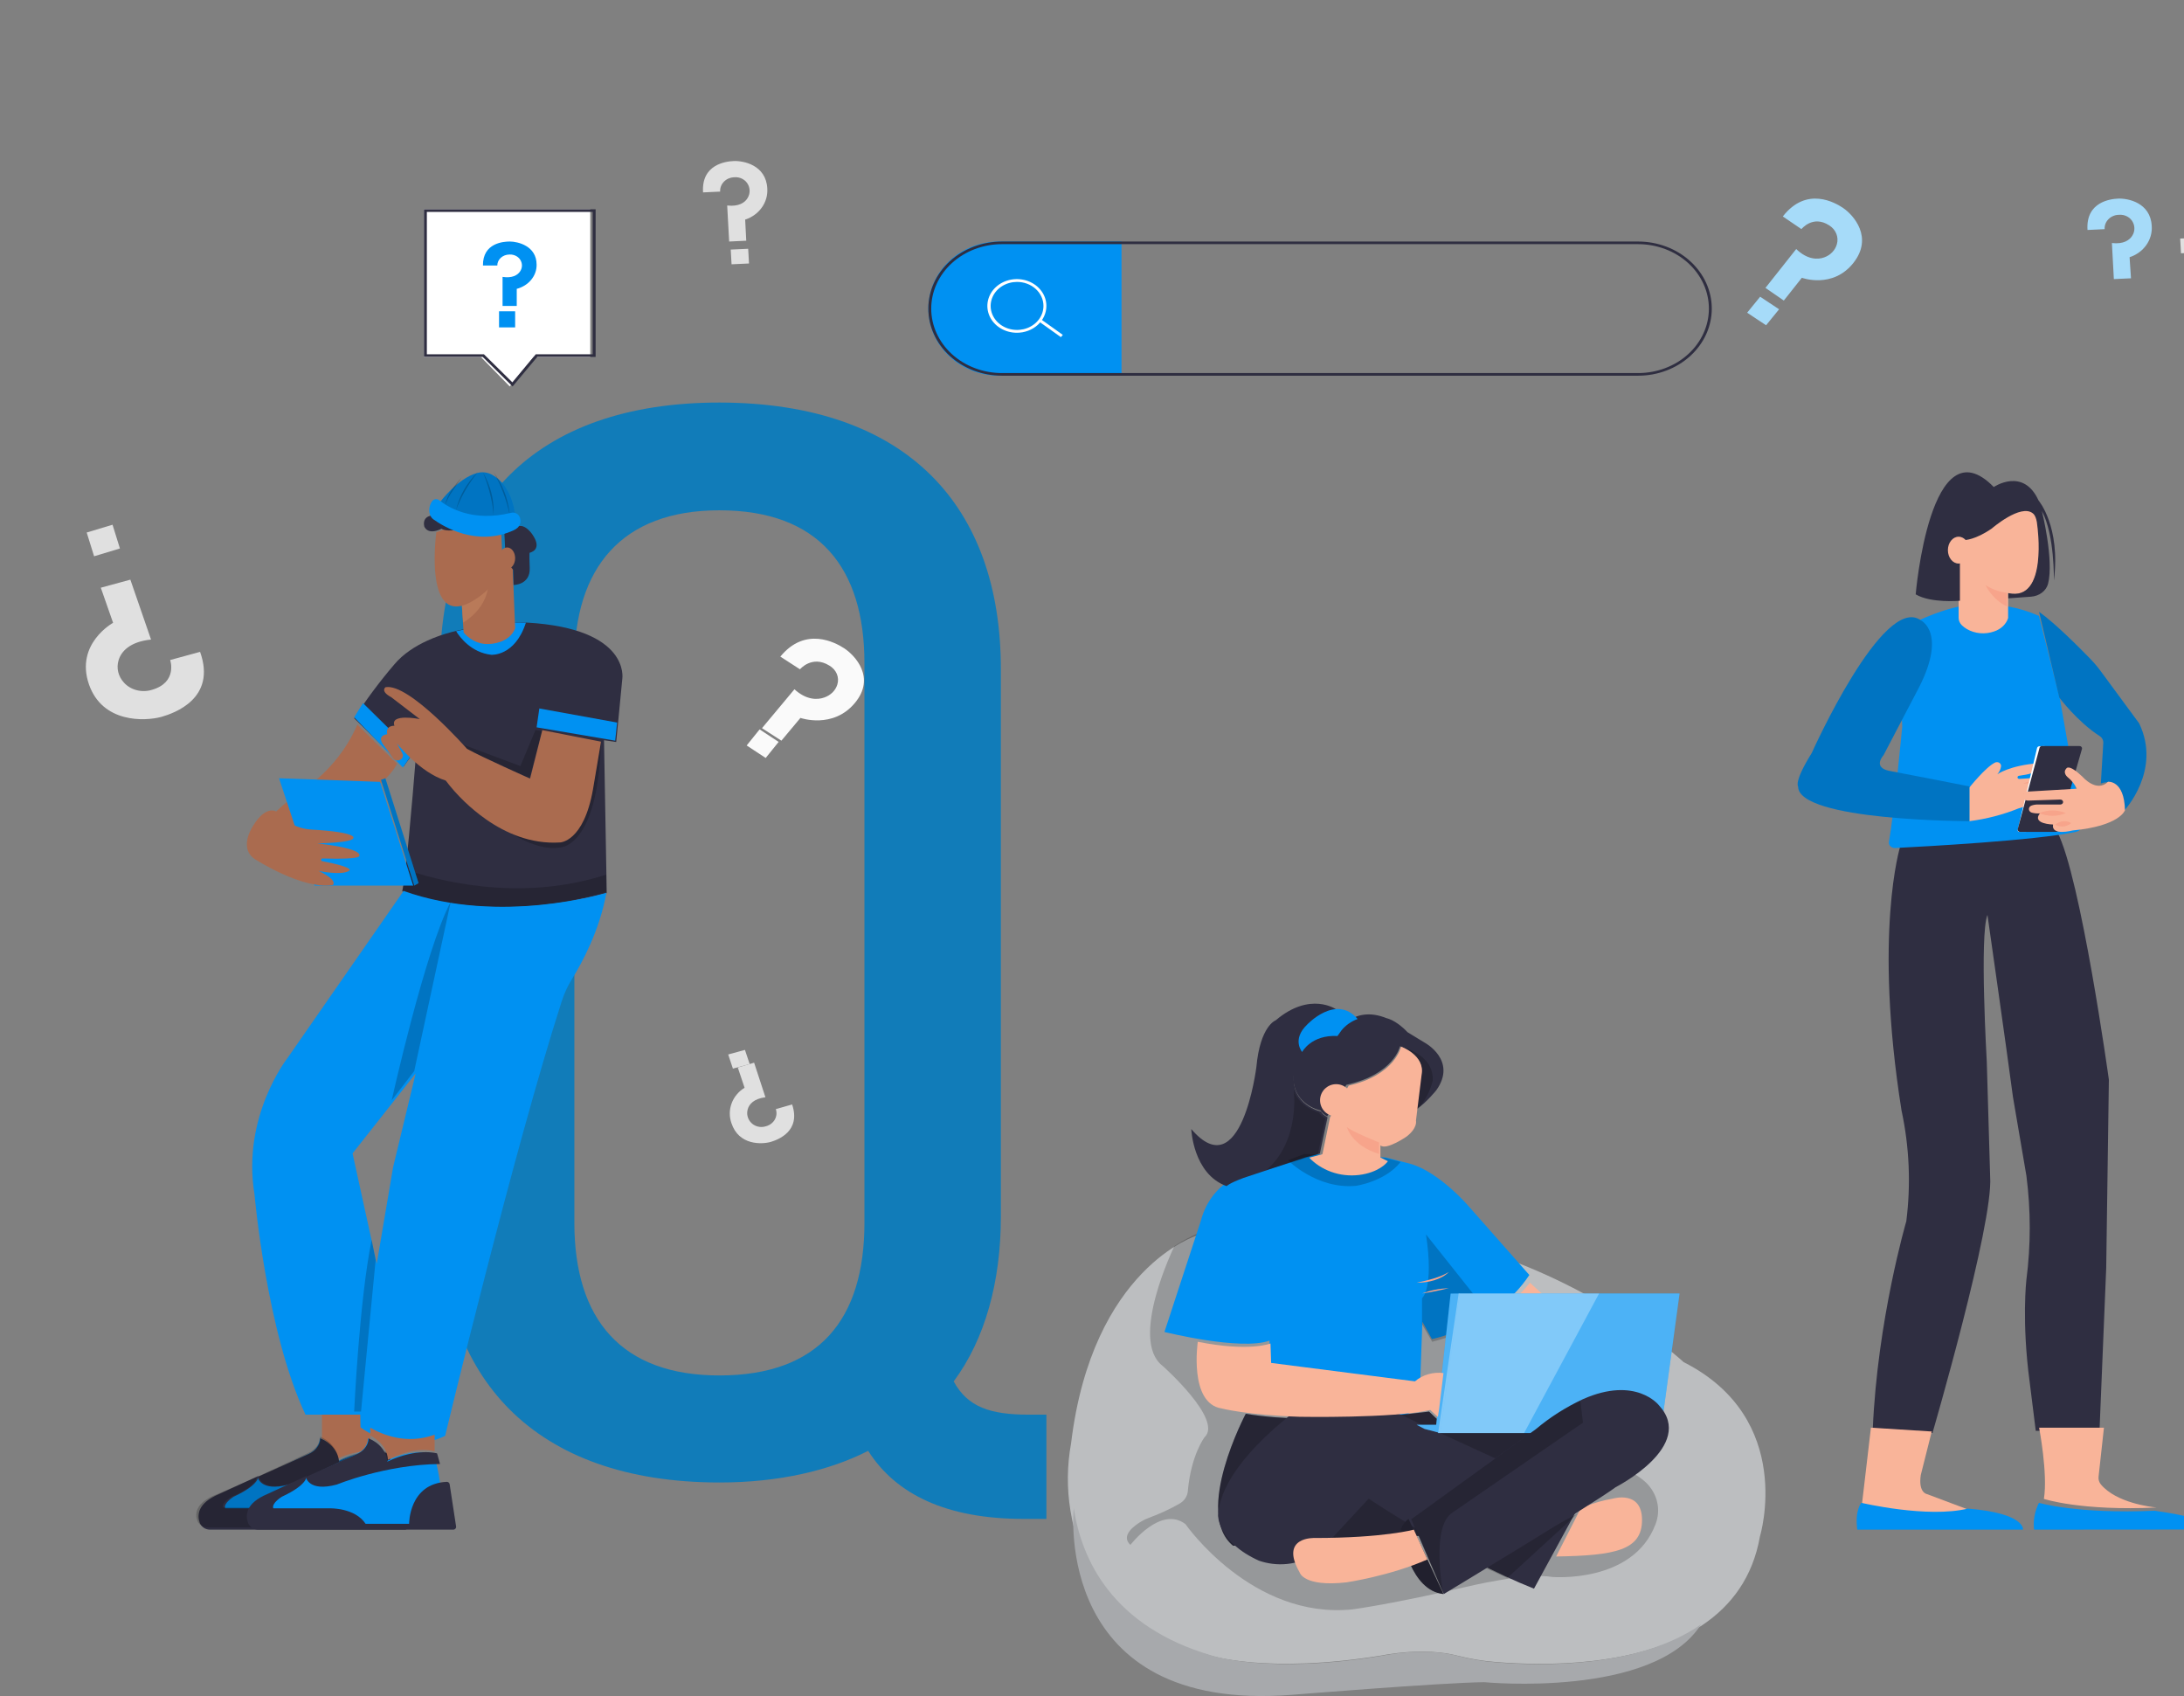 <svg width="407" height="316" viewBox="0 0 407 316" fill="none" xmlns="http://www.w3.org/2000/svg">
<rect x="0" y="0" width="407" height="316" fill="#808080" stroke="none"/>
<g clip-path="url(#clip0_4_69)">
<path d="M110 39H79V66.53H89.634L94.995 72L99.419 66.53H110V39Z" fill="white"/>
<path d="M95.524 72L89.943 66.493H79V39H111V66.493H100.128L95.524 72ZM79.546 66.01H90.183L95.48 71.236L99.844 66.01H110.444V39.483H79.546V66.01Z" fill="#2F2E41"/>
<path d="M90.001 49.465H92.675C92.674 49.198 92.731 48.933 92.844 48.686C92.957 48.439 93.123 48.214 93.333 48.024C93.543 47.834 93.793 47.683 94.068 47.58C94.344 47.477 94.639 47.423 94.937 47.422H95.005C95.453 47.408 95.895 47.52 96.268 47.742C96.642 47.963 96.929 48.283 97.09 48.658C97.232 48.971 97.289 49.31 97.257 49.646C97.224 49.983 97.103 50.308 96.903 50.594C96.449 51.261 95.453 51.868 93.655 51.588V57H96.298V53.818C97.382 53.532 98.331 52.936 98.999 52.121C99.668 51.306 100.019 50.317 99.999 49.306C99.999 45.812 96.496 45 95 45C93.858 45 89.948 45.247 90.001 49.465Z" fill="#0091F2"/>
<path d="M96 58H93V61H96V58Z" fill="#0091F2"/>
<path d="M37.287 121.452L31.713 122.971C31.713 122.971 33.149 127.13 28.312 128.528C27.388 128.812 26.387 128.833 25.448 128.588C24.51 128.343 23.681 127.843 23.077 127.159C22.56 126.59 22.202 125.922 22.03 125.207C21.858 124.492 21.878 123.751 22.089 123.044C22.558 121.404 24.185 119.555 28.148 119.162L24.294 108L18.786 109.5L21.074 116.041C21.074 116.041 13.977 119.924 16.57 127.489C19.07 134.725 26.942 134.419 30.081 133.565C32.434 132.89 40.404 130.163 37.287 121.452Z" fill="#E0E0E0"/>
<path d="M20.971 97.766L16.157 99.219L17.536 103.643L22.349 102.19L20.971 97.766Z" fill="#E0E0E0"/>
<path d="M147.616 205.777L144.578 206.649C144.685 206.965 144.724 207.297 144.693 207.627C144.663 207.957 144.564 208.278 144.401 208.572C144.238 208.866 144.016 209.127 143.746 209.34C143.476 209.554 143.164 209.715 142.827 209.814L142.727 209.844C142.223 210.009 141.677 210.023 141.164 209.882C140.652 209.742 140.199 209.455 139.868 209.061C139.587 208.732 139.392 208.345 139.301 207.932C139.209 207.519 139.223 207.091 139.341 206.684C139.599 205.733 140.491 204.702 142.643 204.44L140.533 198L137.49 198.897L138.756 202.666C137.634 203.359 136.786 204.378 136.343 205.568C135.9 206.758 135.886 208.052 136.303 209.25C137.659 213.411 141.957 213.242 143.655 212.752C144.958 212.355 149.304 210.79 147.616 205.777Z" fill="#E0E0E0"/>
<path d="M138.824 195.613L135.7 196.465L136.581 199.101L139.705 198.249L138.824 195.613Z" fill="#E0E0E0"/>
<path d="M389.018 42.848L392.21 42.694C392.189 42.362 392.24 42.029 392.358 41.714C392.477 41.4 392.66 41.11 392.899 40.862C393.138 40.614 393.427 40.412 393.749 40.268C394.072 40.124 394.421 40.041 394.779 40.023H394.869C395.411 39.974 395.956 40.085 396.426 40.34C396.897 40.596 397.269 40.982 397.491 41.446C397.681 41.828 397.771 42.247 397.753 42.668C397.736 43.09 397.611 43.501 397.39 43.869C396.89 44.721 395.752 45.538 393.566 45.281L393.928 52L397.119 51.851L396.858 47.922C398.137 47.505 399.233 46.708 399.979 45.655C400.724 44.601 401.078 43.349 400.986 42.09C400.752 37.734 396.523 36.921 394.709 37.006C393.332 37.065 388.673 37.595 389.018 42.848Z" fill="#A6DBF9"/>
<path d="M409.539 44.301L406.288 44.449L406.441 47.191L409.691 47.043L409.539 44.301Z" fill="#E0E0E0"/>
<path d="M131.018 35.848L134.204 35.699C134.184 35.366 134.234 35.033 134.352 34.718C134.47 34.404 134.654 34.114 134.892 33.865C135.13 33.617 135.418 33.414 135.74 33.27C136.062 33.126 136.412 33.042 136.768 33.023H136.848C137.383 32.98 137.92 33.093 138.383 33.347C138.846 33.601 139.213 33.983 139.434 34.441C139.622 34.824 139.711 35.244 139.694 35.665C139.678 36.087 139.556 36.499 139.338 36.869C138.839 37.731 137.692 38.538 135.515 38.286L135.882 45L139.067 44.851L138.866 40.917C140.141 40.501 141.236 39.705 141.98 38.653C142.724 37.6 143.078 36.348 142.986 35.09C142.747 30.734 138.526 29.921 136.721 30.006C135.319 30.065 130.673 30.595 131.018 35.848Z" fill="#E0E0E0"/>
<path d="M139.428 46.351L136.177 46.498L136.33 49.241L139.581 49.093L139.428 46.351Z" fill="#E0E0E0"/>
<path d="M145.42 122.338L149.081 124.702C149.081 124.702 151.324 122.004 154.57 124.017C155.201 124.394 155.683 124.934 155.947 125.563C156.211 126.191 156.246 126.876 156.045 127.523C155.887 128.068 155.584 128.573 155.161 128.996C154.738 129.418 154.207 129.747 153.611 129.955C152.266 130.447 150.197 130.393 148.05 128.424L142 135.671L145.616 138L149.165 133.761C149.165 133.761 155.221 135.888 159.313 130.974C163.238 126.253 159.358 122.112 157.295 120.773C155.72 119.749 150.102 116.632 145.42 122.338Z" fill="#FAFAFA"/>
<path d="M141.559 135.899L139.146 138.892L142.69 141.224L145.103 138.231L141.559 135.899Z" fill="#FAFAFA"/>
<path d="M332.236 40.33L335.706 42.689C335.706 42.689 337.832 39.99 340.904 42.005C341.503 42.382 341.96 42.923 342.211 43.553C342.463 44.182 342.496 44.869 342.307 45.517C342.153 46.058 341.864 46.559 341.465 46.979C341.065 47.399 340.566 47.727 340.006 47.936C338.73 48.428 336.764 48.369 334.734 46.399L329 53.64L332.422 56L335.786 51.754C335.786 51.754 341.52 53.882 345.399 48.975C349.119 44.246 345.452 40.108 343.486 38.758C341.998 37.753 336.668 34.635 332.236 40.33Z" fill="#A6DBF9"/>
<path d="M328.014 55.284L325.592 58.261L329.117 60.603L331.54 57.626L328.014 55.284Z" fill="#A6DBF9"/>
<path d="M186.516 124.649V226.659C186.516 238.776 183.586 249.49 177.726 257.38C180.329 262.168 184.54 263.577 191.729 263.577H195V283H190.768C176.459 283 166.987 278.489 161.788 270.317C154.619 273.978 145.175 276.213 134.101 276.213C99.254 276.213 82 256.483 82 226.612V124.602C82 94.447 99.254 75 134.101 75C169.256 75.071 186.516 94.512 186.516 124.649ZM107.035 123.546V227.814C107.035 245.852 115.826 256.271 134.061 256.271C152.622 256.271 161.093 245.852 161.093 227.814V123.546C161.093 105.792 152.622 95.078 134.061 95.078C115.846 95.078 107.035 105.792 107.035 123.546Z" fill="#117CB9"/>
<path d="M354.11 157.724C354.11 157.724 349.106 173.778 354.358 206.888C355.822 213.687 356.123 220.656 355.25 227.541C355.25 227.541 349.871 245.889 349 266.308L360.123 267C360.123 267 371.499 228.023 370.876 219.254L370.248 197.816C370.248 197.816 368.875 174.162 370.374 170.469C370.374 170.469 374.001 195.853 375.126 204.389L377.628 219.044C378.463 225.49 378.463 232.004 377.628 238.45C377.628 238.45 376.725 246.245 378.235 257.451L379.375 266.591H391.253L392.504 236.243L393 201.164C393 201.164 387.753 163.307 383.376 155C383.361 154.957 359.674 157.841 354.11 157.724Z" fill="#2F2E41"/>
<path d="M365.158 113C365.158 113 362.038 113.479 356.836 115.918C356.836 115.918 353.584 117.106 354.491 135.375C354.491 135.375 352.969 151.511 352.013 156.868C351.988 157.012 351.999 157.16 352.048 157.3C352.096 157.44 352.179 157.569 352.292 157.678C352.405 157.786 352.544 157.871 352.699 157.927C352.854 157.982 353.021 158.007 353.189 157.998C358.803 157.716 379.424 156.595 386.856 154.994C387.221 154.917 387.539 154.723 387.747 154.45C387.956 154.178 388.04 153.847 387.982 153.524L383.884 130.267L379.962 114.749C378.161 113.943 376.243 113.355 374.26 113H365.158Z" fill="#0091F2"/>
<path d="M379.624 96.849C379.624 96.849 382.127 112.244 374.223 110.521V115.154C374.045 115.717 373.717 116.236 373.265 116.669C372.813 117.102 372.249 117.437 371.619 117.646C370.794 117.941 369.898 118.054 369.009 117.976C368.121 117.898 367.269 117.631 366.53 117.199C366.196 117.001 365.889 116.77 365.617 116.511C365.221 116.127 365.001 115.63 365 115.116V104.585L365.923 101.41V100.496C367.802 100.114 369.558 99.375 371.063 98.331C371.063 98.331 378.567 91.952 379.624 96.849Z" fill="#F9B499"/>
<path d="M374 110.436C372.539 110.271 371.157 109.775 370 109C370 109 371.212 111.659 374 113V110.436Z" fill="#F7A48B"/>
<path d="M374.256 111.478L378.477 111.174C379.231 111.123 379.947 110.863 380.521 110.432C381.094 110.001 381.494 109.421 381.664 108.777C382.8 104.324 380.516 95.213 380.516 95.213C382.926 99.681 382.751 108.169 382.751 108.169C384.04 98.052 379.896 93.248 379.896 93.248C377.046 86.986 371.548 90.741 371.548 90.741C359.703 78.597 357 110.738 357 110.738C359.833 112.423 365.239 111.934 365.239 111.934V104.651L366.142 101.518V100.616C366.142 100.616 368.073 100.616 371.167 98.48C371.167 98.48 376.606 93.761 378.857 95.669C378.857 95.669 379.516 96.087 379.657 97.9C379.657 97.9 381.724 112.195 374.256 110.51V111.478Z" fill="#2F2E41"/>
<path d="M380 114L383.762 129.975C383.762 129.975 387.208 134.542 391.265 137.121C391.492 137.264 391.675 137.459 391.797 137.687C391.919 137.915 391.976 138.169 391.962 138.423L391.508 145.979C391.508 145.979 395.761 144.11 395.882 151C395.882 151 402.879 143.523 398.632 134.764L391.503 125.082C390.896 124.255 390.23 123.467 389.508 122.725C387.456 120.614 383.06 116.195 380 114Z" fill="#0091F2"/>
<path opacity="0.2" d="M380 114L383.762 129.975C383.762 129.975 387.208 134.542 391.265 137.121C391.492 137.264 391.675 137.459 391.797 137.687C391.919 137.915 391.976 138.169 391.962 138.423L391.508 145.979C391.508 145.979 395.761 144.11 395.882 151C395.882 151 402.879 143.523 398.632 134.764L391.503 125.082C390.896 124.255 390.23 123.467 389.508 122.725C387.456 120.614 383.06 116.195 380 114Z" fill="black"/>
<path d="M367 146.736C367 146.736 370.021 142.939 371.77 142.089C371.89 142.028 372.025 141.997 372.162 142C372.299 142.003 372.433 142.04 372.549 142.106C372.666 142.172 372.762 142.266 372.826 142.378C372.891 142.49 372.922 142.616 372.917 142.742C372.842 143.302 372.595 143.83 372.206 144.264C372.206 144.264 374.531 142.593 379.851 142.209C379.957 142.201 380.063 142.228 380.151 142.285C380.238 142.342 380.301 142.426 380.328 142.521C380.468 143.04 380.178 144.038 376.244 144.542C376.168 144.553 376.099 144.588 376.049 144.642C376 144.696 375.973 144.764 375.974 144.835C375.974 144.875 375.982 144.914 376 144.951C376.017 144.988 376.042 145.021 376.074 145.048C376.106 145.075 376.143 145.095 376.184 145.108C376.225 145.121 376.268 145.126 376.311 145.123L380.152 144.888C380.411 144.87 380.671 144.907 380.912 144.996C381.153 145.084 381.37 145.222 381.546 145.399C381.721 145.576 381.851 145.787 381.926 146.017C382.001 146.247 382.019 146.489 381.979 146.726C381.75 147.912 380.484 149.424 376.218 150.6C373.279 151.788 370.177 152.596 367 153V146.736Z" fill="#F9B499"/>
<path d="M367 281.338C359.356 283.346 347 280.148 347 280.148L348.657 266L359.991 266.713L357.952 274.811C357.446 278.14 359.098 278.375 359.098 278.375L367 281.338Z" fill="#F9B499"/>
<path d="M402 280.872C387.759 281.558 380.891 279.272 380.891 279.272C381.654 274.581 380 266 380 266H392.082L391.078 275.141C391.017 275.658 391.177 276.176 391.524 276.591C394.386 280.002 400.77 280.765 401.844 280.872H402Z" fill="#F9B499"/>
<path d="M411.829 284.973L379.056 285C378.862 283.298 379.174 281.583 379.968 280C379.968 280 386.991 282.113 401.554 281.479C414.168 283.28 411.829 284.973 411.829 284.973Z" fill="#0091F2"/>
<path d="M376.996 285H346.117C345.62 281.364 346.87 280 346.87 280C346.87 280 359.162 282.909 366.741 281.077C377.499 281.959 376.996 285 376.996 285Z" fill="#0091F2"/>
<path d="M365 105C366.105 105 367 103.881 367 102.5C367 101.119 366.105 100 365 100C363.895 100 363 101.119 363 102.5C363 103.881 363.895 105 365 105Z" fill="#F9B499"/>
<path d="M367 146.523V153C367 153 335.027 152.97 335.092 146.523C335.092 146.523 334.256 145.706 337.623 140.313C337.623 140.313 350.953 110.548 357.944 115.571C357.944 115.571 363.119 117.936 357.167 128.931L351.002 140.708C351.002 140.708 348.882 142.99 352.095 143.633C352.117 143.658 358.2 144.766 367 146.523Z" fill="#0091F2"/>
<path opacity="0.2" d="M367 146.523V153C367 153 335.027 152.97 335.092 146.523C335.092 146.523 334.256 145.706 337.623 140.313C337.623 140.313 350.953 110.548 357.944 115.571C357.944 115.571 363.119 117.936 357.167 128.931L351.002 140.708C351.002 140.708 348.882 142.99 352.095 143.633C352.117 143.658 358.2 144.766 367 146.523Z" fill="black"/>
<path d="M382 145C380.449 145.619 378.741 145.961 377 146C378.552 145.383 380.26 145.041 382 145Z" fill="#F7A48B"/>
<path d="M382 146C380.451 147.126 378.749 147.806 377 148C378.55 146.876 380.251 146.196 382 146Z" fill="#F7A48B"/>
<path d="M381 139L380.03 139.045C379.931 139.049 379.837 139.087 379.761 139.151C379.684 139.215 379.631 139.303 379.608 139.401L376.009 154.604C375.997 154.651 375.997 154.701 376.008 154.749C376.018 154.796 376.039 154.841 376.069 154.879C376.099 154.917 376.137 154.948 376.18 154.969C376.224 154.99 376.271 155.001 376.319 155H377.57L381 139Z" fill="white"/>
<path d="M376.014 154.47L380.082 139.327C380.105 139.234 380.162 139.151 380.242 139.091C380.323 139.032 380.422 139 380.525 139H387.542C387.613 139.001 387.682 139.017 387.745 139.046C387.808 139.075 387.863 139.118 387.905 139.17C387.948 139.222 387.977 139.282 387.991 139.346C388.005 139.41 388.003 139.477 387.985 139.54L383.623 154.683C383.595 154.774 383.537 154.854 383.456 154.911C383.375 154.968 383.277 154.999 383.175 155H376.462C376.392 155 376.323 154.986 376.259 154.958C376.196 154.93 376.141 154.888 376.098 154.837C376.055 154.786 376.025 154.726 376.01 154.663C375.995 154.599 375.997 154.533 376.014 154.47Z" fill="#2F2E41"/>
<path d="M396 150.955C396 150.955 395.094 153.901 386.25 154.728C386.25 154.728 382.204 155.822 382.6 153.623C382.6 153.623 378.581 153.548 380.14 151.543C379.63 151.585 379.116 151.54 378.625 151.408C378.48 151.364 378.352 151.282 378.258 151.172C378.165 151.062 378.109 150.93 378.098 150.791C378.088 150.653 378.123 150.514 378.199 150.394C378.275 150.273 378.389 150.176 378.526 150.114C378.953 149.948 379.418 149.873 379.882 149.895H383.961C384.031 149.895 384.1 149.881 384.165 149.856C384.229 149.83 384.287 149.793 384.334 149.746C384.382 149.7 384.419 149.645 384.443 149.585C384.466 149.525 384.476 149.461 384.472 149.398C384.46 149.275 384.396 149.162 384.294 149.082C384.191 149.002 384.058 148.961 383.923 148.97L377.955 149.164C377.831 149.168 377.708 149.149 377.592 149.109C377.476 149.069 377.371 149.008 377.282 148.93C377.193 148.852 377.122 148.758 377.073 148.655C377.025 148.551 377 148.44 377 148.328C376.998 148.111 377.09 147.902 377.255 147.745C377.419 147.589 377.645 147.496 377.884 147.487L387.03 146.949C386.648 146.136 386.07 145.409 385.339 144.824C385.339 144.824 384.301 144.003 385.081 143.177C385.081 143.177 385.471 142.232 388.073 144.71C388.073 144.71 390.708 147.785 392.838 145.655C392.827 145.655 395.863 145.297 396 150.955Z" fill="#F9B499"/>
<path d="M380 151.498C381.64 150.834 383.36 150.834 385 151.498C383.36 152.167 381.64 152.167 380 151.498Z" fill="#F7A48B"/>
<path d="M383 153.643C383.958 152.898 385.011 152.798 386 153.357C385.042 154.102 383.989 154.203 383 153.643Z" fill="#F7A48B"/>
<path d="M60 263V267.984C60.754 268.425 61.383 269.017 61.84 269.714C62.297 270.411 62.569 271.193 62.634 272C62.634 272 64.614 270.613 69 270.238V263H60Z" fill="#AA6B4F"/>
<path d="M66.594 135C64.448 139.977 60.807 144.296 56.091 147.459C54.826 148.302 53.631 149.23 52.517 150.236L51 151.614C51.766 152.61 52.77 153.433 53.937 154.019C55.103 154.606 56.4 154.941 57.729 155C57.729 155 71.225 147.745 74 142.299L66.594 135Z" fill="#AA6B4F"/>
<path d="M115.971 126.461L114.835 138.254L112.563 137.915L113.016 163.426L113.065 166.413C89.975 172.428 74.957 166.069 74.957 166.069C75.109 165.426 75.295 164.168 75.503 162.541C76.415 155.004 77.611 139.502 77.611 139.502L75.213 142.794L66 133.826C68.242 130.354 70.73 127.016 73.449 123.832C76.846 119.754 82.733 118.034 85.464 117.445C86.387 117.238 86.949 117.16 86.949 117.16L95.933 116H98.221C117.516 117.12 115.971 126.461 115.971 126.461Z" fill="#2F2E41"/>
<path d="M98 116.027C95.958 122.342 91.55 121.997 91.55 121.997C87.849 121.591 85.712 118.757 85 117.612C85.941 117.381 86.514 117.294 86.514 117.294L95.668 116L98 116.027Z" fill="#0091F2"/>
<path d="M66 133.641L67.647 131L77 140.21L75.079 143L66 133.641Z" fill="#0091F2"/>
<path opacity="0.2" d="M101 136.223L99.795 136L96.977 142.735L86 138.636L86.921 139.624L98.68 145L101 136.223Z" fill="black"/>
<path opacity="0.2" d="M112 138C111.549 156.395 105.423 157.767 104.578 157.867L104.3 157.91C98.474 158.833 91.215 152.328 91 152.137C94.538 154.594 99.167 156.668 104.479 156.333C104.479 156.333 108.846 156.333 110.546 146.612L112 138Z" fill="black"/>
<path opacity="0.2" d="M113 166.197C89.976 172.715 75 165.824 75 165.824C75.153 165.126 75.338 163.763 75.545 162C80.887 163.859 96.609 168.289 112.956 162.959L113 166.197Z" fill="black"/>
<path d="M52 145L58.625 165H77L70.826 145.677L52 145Z" fill="#0091F2"/>
<path d="M71.812 145L71 145.31L77.204 165L78 164.542L71.812 145Z" fill="#0091F2"/>
<path opacity="0.2" d="M71.812 145L71 145.31L77.204 165L78 164.542L71.812 145Z" fill="black"/>
<path d="M75.209 166L53.549 197.17C53.549 197.17 45.042 208.009 47.419 222.465C47.419 222.465 49.672 248.215 56.928 263.57H67.13L67.189 265.945C67.677 266.307 68.195 266.634 68.738 266.923C71.083 268.208 75.853 270.09 81.328 268.198C81.884 268.006 82.427 267.782 82.952 267.529C82.952 267.529 95.699 214.431 104.688 186.531C105.153 185.081 105.799 183.684 106.616 182.367C108.381 179.532 111.738 173.438 113 166.342C112.995 166.342 93.225 172.446 75.209 166ZM73.249 217.5L70.206 235.455L65.7 214.9L77.462 199.994L73.249 217.5Z" fill="#0091F2"/>
<path opacity="0.2" d="M66 263C66 263 66.962 242.183 69.264 231L70 234.782L67.279 263H66Z" fill="black"/>
<path opacity="0.2" d="M73 205C73 205 79.191 177.126 84 168L77.191 199.561L73 205Z" fill="black"/>
<path d="M71.787 270.78C72.337 272.573 72.742 274.4 73 276.246L71.787 284H43.36L40 280.615L48.033 275.371L57.558 270.879C58.148 270.604 58.647 270.195 59.007 269.693C59.389 269.194 59.597 268.605 59.606 268C60.539 268.386 61.342 268.988 61.931 269.746C62.52 270.504 62.873 271.39 62.956 272.312C65.592 270.845 68.734 270.3 71.787 270.78Z" fill="#0091F2"/>
<path opacity="0.2" d="M71.787 270.78C72.337 272.573 72.742 274.4 73 276.246L71.787 284H43.36L40 280.615L48.033 275.371L57.558 270.879C58.148 270.604 58.647 270.195 59.007 269.693C59.389 269.194 59.597 268.605 59.606 268C60.539 268.386 61.342 268.988 61.931 269.746C62.52 270.504 62.873 271.39 62.956 272.312C65.592 270.845 68.734 270.3 71.787 270.78Z" fill="black"/>
<path d="M48 275.178C48 275.178 48.461 278.025 53.79 276.601C53.79 276.601 62.781 272.882 73 272.768L72.451 270.79C72.451 270.79 68.774 269.694 63.192 272.327C63.11 271.401 62.741 270.511 62.125 269.75C61.51 268.989 60.669 268.384 59.69 268C59.692 268.323 59.631 268.644 59.509 268.949C59.174 269.794 58.474 270.494 57.555 270.904L48 275.178Z" fill="#2F2E41"/>
<path d="M48.143 275C48.143 275 48.518 276.564 43.564 278.853C43.564 278.853 41.588 280.057 41.957 281.022H52.55C52.55 281.022 57.177 280.897 59.159 283.91H67.262C67.262 283.91 67.203 276.413 74.278 276.09C74.404 276.088 74.528 276.13 74.626 276.208C74.724 276.286 74.79 276.396 74.813 276.517L75.991 284.385C76.005 284.461 76.002 284.539 75.982 284.613C75.961 284.688 75.924 284.757 75.873 284.816C75.822 284.875 75.758 284.922 75.686 284.953C75.613 284.985 75.535 285.001 75.456 285H39.119C38.692 285 38.276 284.869 37.929 284.626C37.583 284.382 37.325 284.039 37.191 283.644C36.725 282.247 36.832 280.047 40.816 278.373L48.143 275Z" fill="#2F2E41"/>
<g opacity="0.2">
<path d="M48.184 275.044C48.184 275.044 48.637 277.965 53.869 276.504C53.869 276.504 62.696 272.688 72.729 272.571L72.19 270.541C72.19 270.541 68.58 269.416 63.1 272.118C63.019 271.168 62.657 270.254 62.053 269.473C61.448 268.693 60.622 268.072 59.662 267.678C59.663 268.009 59.603 268.338 59.484 268.652C59.155 269.519 58.468 270.237 57.566 270.657L48.184 275.044Z" fill="black"/>
<path d="M47.791 275.248C47.791 275.248 48.168 276.709 43.184 278.846C43.184 278.846 41.196 279.97 41.567 280.871H52.226C52.226 280.871 56.881 280.754 58.875 283.568H67.028C67.028 283.568 66.969 276.568 74.087 276.266C74.214 276.264 74.339 276.303 74.437 276.376C74.536 276.449 74.603 276.552 74.626 276.665L75.811 284.011C75.826 284.082 75.822 284.155 75.802 284.224C75.781 284.294 75.744 284.359 75.692 284.414C75.641 284.469 75.576 284.513 75.504 284.542C75.431 284.572 75.352 284.587 75.272 284.586H38.712C38.282 284.586 37.863 284.464 37.515 284.236C37.167 284.009 36.907 283.688 36.772 283.32C36.303 282.015 36.411 279.961 40.42 278.398L47.791 275.248Z" fill="black"/>
</g>
<path d="M82 93.554C82 93.554 85.329 89.085 88.93 88.128C89.368 88.01 89.828 87.973 90.282 88.019C90.736 88.065 91.176 88.193 91.576 88.396C93.014 89.123 95.281 91.028 96 95.851L90.149 98L82.667 95.971L82 93.554Z" fill="#0091F2"/>
<path opacity="0.2" d="M82 93.554C82 93.554 85.329 89.085 88.93 88.128C89.368 88.01 89.828 87.973 90.282 88.019C90.736 88.065 91.176 88.193 91.576 88.396C93.014 89.123 95.281 91.028 96 95.851L90.149 98L82.667 95.971L82 93.554Z" fill="black"/>
<path opacity="0.2" d="M86 89C85.519 89.72 84.817 90.715 84.356 91.43C83.796 92.228 83.34 93.092 83 94C83.197 92.388 84.865 90.182 86 89Z" fill="black"/>
<path opacity="0.2" d="M89 88.023C87.49 89.91 86.264 91.948 85.352 94.09C85.211 94.395 85.124 94.709 85 95C85.588 92.414 86.967 90.002 89 88V88.023Z" fill="black"/>
<path opacity="0.2" d="M90 88C91.452 90.511 92.13 93.25 91.98 96C91.943 95.658 91.943 95.32 91.889 94.978C91.571 92.608 90.938 90.269 90 88Z" fill="black"/>
<path opacity="0.2" d="M92 88C93.616 90.214 94.627 92.779 94.941 95.463C94.941 95.642 94.984 95.821 95 96C94.427 93.204 93.415 90.507 92 88Z" fill="black"/>
<path d="M86 111.854L86.403 117.855C86.403 117.855 88.298 120.305 91.403 119.968C91.403 119.968 94.912 119.857 96 117.08L95.515 105H93.298L86 111.854Z" fill="#AA6B4F"/>
<path d="M86 111.635L86.308 116C87.68 115.158 88.808 114.098 89.617 112.892C90.425 111.685 90.897 110.359 91 109L86 111.635Z" fill="#B97A59"/>
<path d="M95 104.809L93.632 104.064L93.398 99.052L87.532 97L81.312 99.166C81.312 99.166 78.405 120.224 90.335 110.378C92.123 108.71 93.69 106.839 95 104.809Z" fill="#AA6B4F"/>
<path d="M80.874 96C80.874 96 78.596 95.95 79.063 98.077C79.063 98.077 79.618 99.818 82.282 98.518C82.282 98.518 83.177 99.228 86 98.555C86 98.543 82.328 97.687 80.874 96Z" fill="#2F2E41"/>
<path d="M94 99.454L94.235 104.38L95.618 106.159L95.715 109C95.715 109 98.839 108.976 98.716 105.839C98.594 102.703 98.716 102.979 98.716 102.979C98.716 102.979 101.309 102.494 99.125 99.454C99.125 99.454 98.104 98 97.052 98H95.577L94 99.454Z" fill="#2F2E41"/>
<path d="M95.711 98.806C97.088 98.184 97.126 97.179 96.889 96.441C96.777 96.109 96.543 95.832 96.235 95.667C95.927 95.502 95.567 95.461 95.23 95.553C87.921 97.346 83.409 94.443 81.856 93.206C81.756 93.126 81.641 93.067 81.518 93.033C81.395 92.999 81.266 92.991 81.139 93.01C81.013 93.028 80.892 93.072 80.783 93.139C80.674 93.206 80.58 93.295 80.507 93.4C80.282 93.728 80.127 94.098 80.052 94.489C79.977 94.88 79.983 95.282 80.07 95.67C80.16 96.117 80.415 96.513 80.783 96.78C82.586 98.056 88.811 101.941 95.711 98.806Z" fill="#0091F2"/>
<path d="M94.5 106C95.328 106 96 105.105 96 104C96 102.895 95.328 102 94.5 102C93.672 102 93 102.895 93 104C93 105.105 93.672 106 94.5 106Z" fill="#AA6B4F"/>
<path d="M100 135.515L100.508 132L115 134.624L114.645 138L100 135.515Z" fill="#0091F2"/>
<path d="M112 138.185L110.517 147.001C108.782 156.964 104.328 156.964 104.328 156.964C98.909 157.306 94.187 155.181 90.578 152.663C87.68 150.617 85.142 148.176 83.055 145.424C78.237 143.955 73.986 138.518 73.986 138.518L74.981 140.375C75.049 140.499 75.084 140.637 75.083 140.776C75.081 140.973 75.01 141.164 74.88 141.321C74.75 141.478 74.568 141.593 74.362 141.648C74.155 141.703 73.934 141.695 73.732 141.627C73.531 141.558 73.358 141.431 73.241 141.266L71.576 138.935C69.997 136.975 72.165 136.804 72.165 136.804C71.796 135.109 73.504 135.222 73.504 135.222C72.62 132.847 78.226 133.978 78.226 133.978L72.909 129.903C70.805 128.772 71.839 128.042 71.839 128.042C76.197 127.194 87.028 139.522 87.028 139.522C89.877 141.109 98.781 145.067 98.781 145.067L101.067 136.035L112 138.185Z" fill="#AA6B4F"/>
<path d="M52.85 152.484C54.259 153.72 56.09 154.456 58.022 154.563C66.653 155.057 65.847 156.118 65.847 156.118C65.847 157.032 59.113 157.145 59.113 157.145C68.295 158.173 66.928 159.535 66.928 159.535C66.626 160.029 63.002 160.029 60.104 159.95C60.039 159.953 59.978 159.976 59.931 160.017C59.884 160.057 59.854 160.112 59.846 160.172C59.838 160.231 59.854 160.291 59.889 160.341C59.925 160.391 59.978 160.428 60.04 160.444C62.748 160.977 65.868 161.733 65.021 162.266C63.585 163.165 59.367 162.266 59.367 162.266C63.166 164.078 62.016 164.903 62.016 164.903C56.3 165.816 47.361 159.985 47.361 159.985C44.299 157.708 47.361 153.565 47.361 153.565C47.361 153.565 49.178 150.415 51.298 151.097L52.85 152.484Z" fill="#AA6B4F"/>
<path d="M81 267.302V270.401C76.825 269.371 72.293 272 72.293 272C72.174 268.911 69 267.485 69 267.485V266C71.255 267.312 75.782 269.218 81 267.302Z" fill="#AA6B4F"/>
<path d="M80.787 270.772C81.337 272.565 81.743 274.391 82 276.237L80.787 284H52.36L49 280.622L57.007 275.375L66.532 270.881C67.12 270.606 67.62 270.199 67.981 269.698C68.36 269.197 68.568 268.607 68.579 268C69.513 268.386 70.316 268.989 70.905 269.747C71.494 270.506 71.847 271.392 71.929 272.315C74.571 270.836 77.725 270.287 80.787 270.772Z" fill="#0091F2"/>
<path d="M57.117 275C57.117 275 57.487 276.565 52.538 278.86C52.538 278.86 50.556 280.065 50.931 281.03H61.52C61.52 281.03 66.153 280.9 68.135 283.915H76.239C76.239 283.915 76.18 276.419 83.256 276.09C83.383 276.088 83.506 276.13 83.604 276.208C83.702 276.287 83.769 276.396 83.791 276.518L84.991 284.384C85.005 284.46 85.002 284.538 84.982 284.613C84.961 284.688 84.924 284.757 84.873 284.816C84.822 284.874 84.758 284.922 84.686 284.953C84.613 284.985 84.535 285.001 84.456 285H48.119C47.691 285.003 47.274 284.873 46.927 284.629C46.581 284.385 46.323 284.04 46.191 283.644C45.725 282.246 45.832 280.044 49.817 278.37L57.117 275Z" fill="#2F2E41"/>
<path d="M57 275.193C57 275.193 57.461 278.036 62.786 276.59C62.786 276.59 71.784 272.88 82 272.767L81.451 270.791C81.451 270.791 77.773 269.696 72.19 272.321C72.108 271.396 71.739 270.508 71.123 269.747C70.507 268.987 69.666 268.384 68.688 268C68.688 268.323 68.625 268.643 68.501 268.948C68.168 269.792 67.47 270.494 66.552 270.905L57 275.193Z" fill="#2F2E41"/>
<path d="M327.974 286.261C326.642 293.889 322.634 299.137 317.353 302.716C305.659 310.646 287.714 310.389 278.837 309.666C276.432 309.485 274.052 309.097 271.731 308.507C265.231 306.8 257.648 308.415 257.648 308.415C236.08 311.945 225.421 308.415 225.421 308.415C206.702 303.08 200.961 290.863 199.477 281.425C198.802 277.277 198.844 273.06 199.601 268.922C203.55 236.176 223.049 230.187 223.049 230.187L255.005 222L282.975 235.357C302.165 242.883 313.751 253.786 313.751 253.786C334.691 264.373 327.974 286.261 327.974 286.261Z" fill="#BCBEC0"/>
<path opacity="0.2" d="M218.858 232.171C218.858 232.171 210.306 249.653 216.683 254.51C216.683 254.51 228.005 264.552 224.466 267.79C224.466 267.79 221.943 271.101 221.355 277.846C221.312 278.311 221.152 278.76 220.888 279.159C220.623 279.558 220.262 279.895 219.831 280.145C218.007 281.181 216.088 282.07 214.096 282.801C213.622 282.974 213.167 283.189 212.738 283.442C211.343 284.259 208.793 286.117 210.658 287.844C210.658 287.844 216.33 280.424 220.927 283.985C220.927 283.985 233.313 301.794 252.071 299.852C252.071 299.852 259.501 298.874 273.303 295.641C273.303 295.641 284.395 292.96 289.292 293.816C289.292 293.816 304.297 295.083 308.498 284.034C309.02 282.723 309.138 281.306 308.838 279.939C308.538 278.571 307.832 277.306 306.799 276.281C305.539 275.1 304.011 274.185 302.324 273.6L273.993 236.04L249.034 223L223.541 229.672C221.896 230.365 220.328 231.202 218.858 232.171Z" fill="black"/>
<path d="M246.073 206.895C246.073 206.895 239.766 205.707 241.217 198.511C241.217 198.511 242.296 192.351 248.894 192.657C248.894 192.657 251.932 187.084 258.363 189.698C258.363 189.698 260.149 190.023 262.291 192.312L265.528 194.284C265.528 194.284 271.598 197.549 267.686 203.103C267.686 203.103 265.701 205.569 264.017 206.614L264.827 200.163C264.827 200.163 265.906 196.898 260.899 194.935C260.899 194.935 259.82 200.163 250.901 202.121L247.33 208C246.82 207.729 246.389 207.35 246.073 206.895Z" fill="#2F2E41"/>
<path opacity="0.2" d="M261 195C261 195 267.322 196.341 266.987 201.374C266.465 203.491 265.398 205.432 263.896 207" fill="black"/>
<path d="M243.254 215L230.885 219.128C230.885 219.128 225.545 220.742 223.765 227.517L217 248.169C217 248.169 231.24 251.717 236.58 249.782L236.94 261.076L261.505 264C261.505 264 263.92 263.513 264.667 257.478L265.065 246.268L266.845 249.494C266.845 249.494 278.59 247.233 285 237.553L273.605 224.646C273.605 224.646 268.313 218.48 262.936 216.867L258.198 215.648L243.254 215Z" fill="#0091F2"/>
<path opacity="0.2" d="M265 246.722V241.884C265 241.884 267.261 240.166 265.746 230L278 245.41C278 245.41 274.383 248.034 266.899 250L265 246.722Z" fill="black"/>
<path d="M285.113 239L300 252.542L283.07 257L273 247.988C273 247.988 279.484 245.873 285.113 239Z" fill="#F9B499"/>
<path d="M232.152 263.412C232.152 263.412 222.346 281.907 229.79 288L266.309 286.063L285.455 273.413L289 265.862L267.691 264.308L266.309 263C266.309 263 246.216 265.761 232.152 263.412Z" fill="#2F2E41"/>
<path opacity="0.2" d="M232.152 263.412C232.152 263.412 222.346 281.907 229.79 288L266.309 286.063L285.455 273.413L289 265.862L267.691 264.308L266.309 263C266.309 263 246.216 265.761 232.152 263.412Z" fill="black"/>
<path d="M249 188.063C249 188.063 244.175 184.629 237.728 190.106C237.728 190.106 234.835 191.112 234.132 198.817C234.132 198.817 231.341 221.282 222 210.363C222 210.363 222.314 218.734 228.588 221C228.588 221 228.934 220.514 231.719 219.473L243.451 215.582L245.96 214.94L247.394 208.179C247.394 208.179 246.42 207.659 246.193 207.095C246.193 207.095 240.573 205.971 241.12 200.13C241.235 198.683 241.72 197.28 242.537 196.03L243.451 192.956L249 188.063Z" fill="#2F2E41"/>
<path opacity="0.2" d="M241.077 203C241.077 203 242.435 212.472 236 218L245.588 215.061L247 208.374C247 208.374 246.041 207.859 245.817 207.301C245.833 207.301 242.083 206.42 241.077 203Z" fill="black"/>
<path d="M255.059 279.227C255.059 279.227 271.538 290.307 285.866 296L295 279.227L264.225 265.101C264.225 265.101 249.77 257.395 244.124 260.926C244.124 260.926 227.506 271.987 227 282.349C227 282.349 226.846 287.252 234.606 290.782C235.411 291.058 236.247 291.251 237.099 291.359C238.946 291.596 240.83 291.399 242.571 290.788C244.312 290.177 245.853 289.172 247.048 287.868L255.059 279.227Z" fill="#2F2E41"/>
<path d="M295.502 280.645C297.121 279.994 298.808 279.519 300.534 279.227C300.534 279.227 306 277.57 306 283.204C306 288.838 300.994 289.83 290 290L294.403 281.381L295.502 280.645Z" fill="#F9B499"/>
<path d="M271.854 241L268 267H309.452L313 241H271.854Z" fill="#0091F2"/>
<path opacity="0.3" d="M271.854 241L268 267H309.452L313 241H271.854Z" fill="white"/>
<path d="M272 241L270.334 241.025L267.638 265.464H264L265.468 266.232L268.413 267L272 241Z" fill="#0091F2"/>
<path opacity="0.3" d="M272 241L268.413 267L265.468 266.232L264 265.464H267.638L267.918 262.909L268.673 256.097L270.334 241.02L272 241Z" fill="white"/>
<path d="M317 302.657C308.243 316.471 276.611 313.422 276.611 313.422C268.714 313.496 240.617 315.785 240.617 315.785C196.3 319.169 200.045 281.498 200.099 281C201.571 290.6 207.265 303.022 225.832 308.454C225.832 308.454 236.405 312.045 257.797 308.454C257.797 308.454 265.318 306.811 271.765 308.548C274.068 309.148 276.428 309.543 278.814 309.727C287.624 310.462 305.423 310.723 317 302.657Z" fill="#A7A9AC"/>
<path opacity="0.3" d="M268 267H284.023L298 241H271.83L268 267Z" fill="white"/>
<path opacity="0.2" d="M243.094 215L240 216.168C240 216.168 245.418 221.632 252.694 220.939C252.694 220.939 258.112 220.166 261 216.503L258.161 215.709L243.094 215Z" fill="black"/>
<path d="M249.246 193.025C244.339 192.767 242.659 196 242.659 196C242.659 196 240.677 193.699 243.587 190.906C243.587 190.906 248.96 185.137 253 189.856C251.786 190.304 250.738 191.047 249.976 192L249.246 193.025Z" fill="#0091F2"/>
<path d="M251.346 202.262L247.86 208.17L246.443 215.04L244 215.695C244.224 215.947 244.467 216.183 244.727 216.404C246.038 217.518 247.622 218.31 249.338 218.708C251.053 219.105 252.847 219.097 254.558 218.684C257.633 217.935 258.644 216.354 258.644 216.354L257.249 215.66V213.4C258.302 214.391 262.13 211.759 262.13 211.759C264.237 210.118 263.873 208.785 263.873 208.785L264.926 200.254C265.627 196.646 261.093 195 261.093 195C261.093 195 260.061 200.279 251.346 202.262Z" fill="#F9B499"/>
<path d="M257 212.861C257 212.861 252.145 210.929 251 210C251 210 251.902 213.48 257 215V212.861Z" fill="#F7A48B"/>
<path d="M249 208C250.657 208 252 206.657 252 205C252 203.343 250.657 202 249 202C247.343 202 246 203.343 246 205C246 206.657 247.343 208 249 208Z" fill="#F9B499"/>
<path d="M262.485 283C262.485 283 260.165 284.629 261.325 286.582C261.325 286.582 262.851 296.341 269 297L262.485 283Z" fill="#2F2E41"/>
<path opacity="0.3" d="M262.485 283C262.485 283 260.165 284.629 261.325 286.582C261.325 286.582 262.851 296.341 269 297L262.485 283Z" fill="black"/>
<path d="M263.471 285C263.471 285 257.902 286.555 244.995 286.555C244.995 286.555 238.354 286.25 242.197 292.973C242.197 292.973 242.899 295.719 250.934 294.819C250.934 294.819 259.053 293.624 266 290.555L263.471 285Z" fill="#F9B499"/>
<path d="M269 255.824L268.194 262.463L267.958 263.998L266.543 262.703C259.642 264.291 242.21 263.974 242.21 263.974C232.408 263.658 227.685 262.425 227.685 262.425C221.514 261.513 223.215 250 223.215 250C232.902 251.919 236.763 250.317 236.763 250.317L236.884 253.939L263.685 257.369C264.373 256.769 265.212 256.317 266.134 256.049C267.057 255.781 268.038 255.704 269 255.824Z" fill="#F9B499"/>
<path d="M264 239C266.085 238.525 268.23 238.075 270 237C268.574 238.43 266.157 239 264 239Z" fill="#F7A48B"/>
<path d="M265 241C266.561 240.419 268.261 240.079 270 240C268.364 240.414 266.694 240.748 265 241Z" fill="#F7A48B"/>
<path opacity="0.2" d="M280.894 294L276 291.762L294 282L280.894 294Z" fill="black"/>
<path d="M301.085 277.086C297.171 280.045 269.054 297 269.054 297L263 282.94L286.268 266.246C288.884 264.039 291.816 262.171 294.983 260.692C304.88 256.308 309.149 261.827 309.149 261.827C316.138 269.422 301.085 277.086 301.085 277.086Z" fill="#2F2E41"/>
<path opacity="0.2" d="M295 265.06L270.715 281.788C266.574 284.336 268.878 296.589 268.957 297L263 283.065L285.918 266.508C288.495 264.319 291.383 262.466 294.502 261L295 265.06Z" fill="black"/>
<path d="M186.235 45H209V70H186.235C182.725 70 179.359 68.683 176.877 66.339C174.394 63.995 173 60.815 173 57.5C173 54.185 174.394 51.005 176.877 48.661C179.359 46.317 182.725 45 186.235 45Z" fill="#0091F2"/>
<path d="M305.262 70H186.738C183.094 70 179.6 68.683 177.024 66.339C174.447 63.995 173 60.815 173 57.5C173 54.185 174.447 51.005 177.024 48.661C179.6 46.317 183.094 45 186.738 45H305.262C308.906 45 312.4 46.317 314.976 48.661C317.553 51.005 319 54.185 319 57.5C319 60.815 317.553 63.995 314.976 66.339C312.4 68.683 308.906 70 305.262 70ZM186.738 45.49C183.237 45.49 179.88 46.755 177.405 49.008C174.929 51.26 173.539 54.315 173.539 57.5C173.539 60.685 174.929 63.74 177.405 65.992C179.88 68.245 183.237 69.51 186.738 69.51H305.262C308.763 69.51 312.12 68.245 314.595 65.992C317.071 63.74 318.461 60.685 318.461 57.5C318.461 54.315 317.071 51.26 314.595 49.008C312.12 46.755 308.763 45.49 305.262 45.49H186.738Z" fill="#2F2E41"/>
<path d="M189.505 62C188.417 62.001 187.353 61.709 186.448 61.16C185.543 60.611 184.837 59.83 184.42 58.917C184.003 58.003 183.893 56.998 184.105 56.028C184.317 55.057 184.84 54.166 185.609 53.466C186.378 52.767 187.358 52.29 188.425 52.096C189.492 51.903 190.598 52.002 191.604 52.38C192.609 52.758 193.468 53.399 194.073 54.222C194.677 55.044 195 56.011 195 57C195 58.325 194.421 59.596 193.391 60.534C192.361 61.471 190.963 61.999 189.505 62ZM189.505 52.527C188.533 52.532 187.584 52.799 186.778 53.294C185.972 53.788 185.346 54.489 184.978 55.308C184.61 56.126 184.517 57.025 184.711 57.891C184.905 58.758 185.377 59.552 186.067 60.175C186.757 60.798 187.635 61.22 188.589 61.39C189.544 61.559 190.532 61.468 191.429 61.127C192.326 60.786 193.092 60.212 193.631 59.475C194.169 58.739 194.455 57.874 194.453 56.99C194.452 56.401 194.323 55.818 194.074 55.275C193.825 54.731 193.46 54.238 193 53.824C192.54 53.409 191.995 53.081 191.395 52.858C190.795 52.636 190.153 52.523 189.505 52.527Z" fill="white"/>
<path d="M193.855 59.397L193.491 59.814L197.7 62.816L198.063 62.399L193.855 59.397Z" fill="white"/>
</g>
<defs>
<clipPath id="clip0_4_69">
<rect width="407" height="316" fill="white"/>
</clipPath>
</defs>
</svg>
